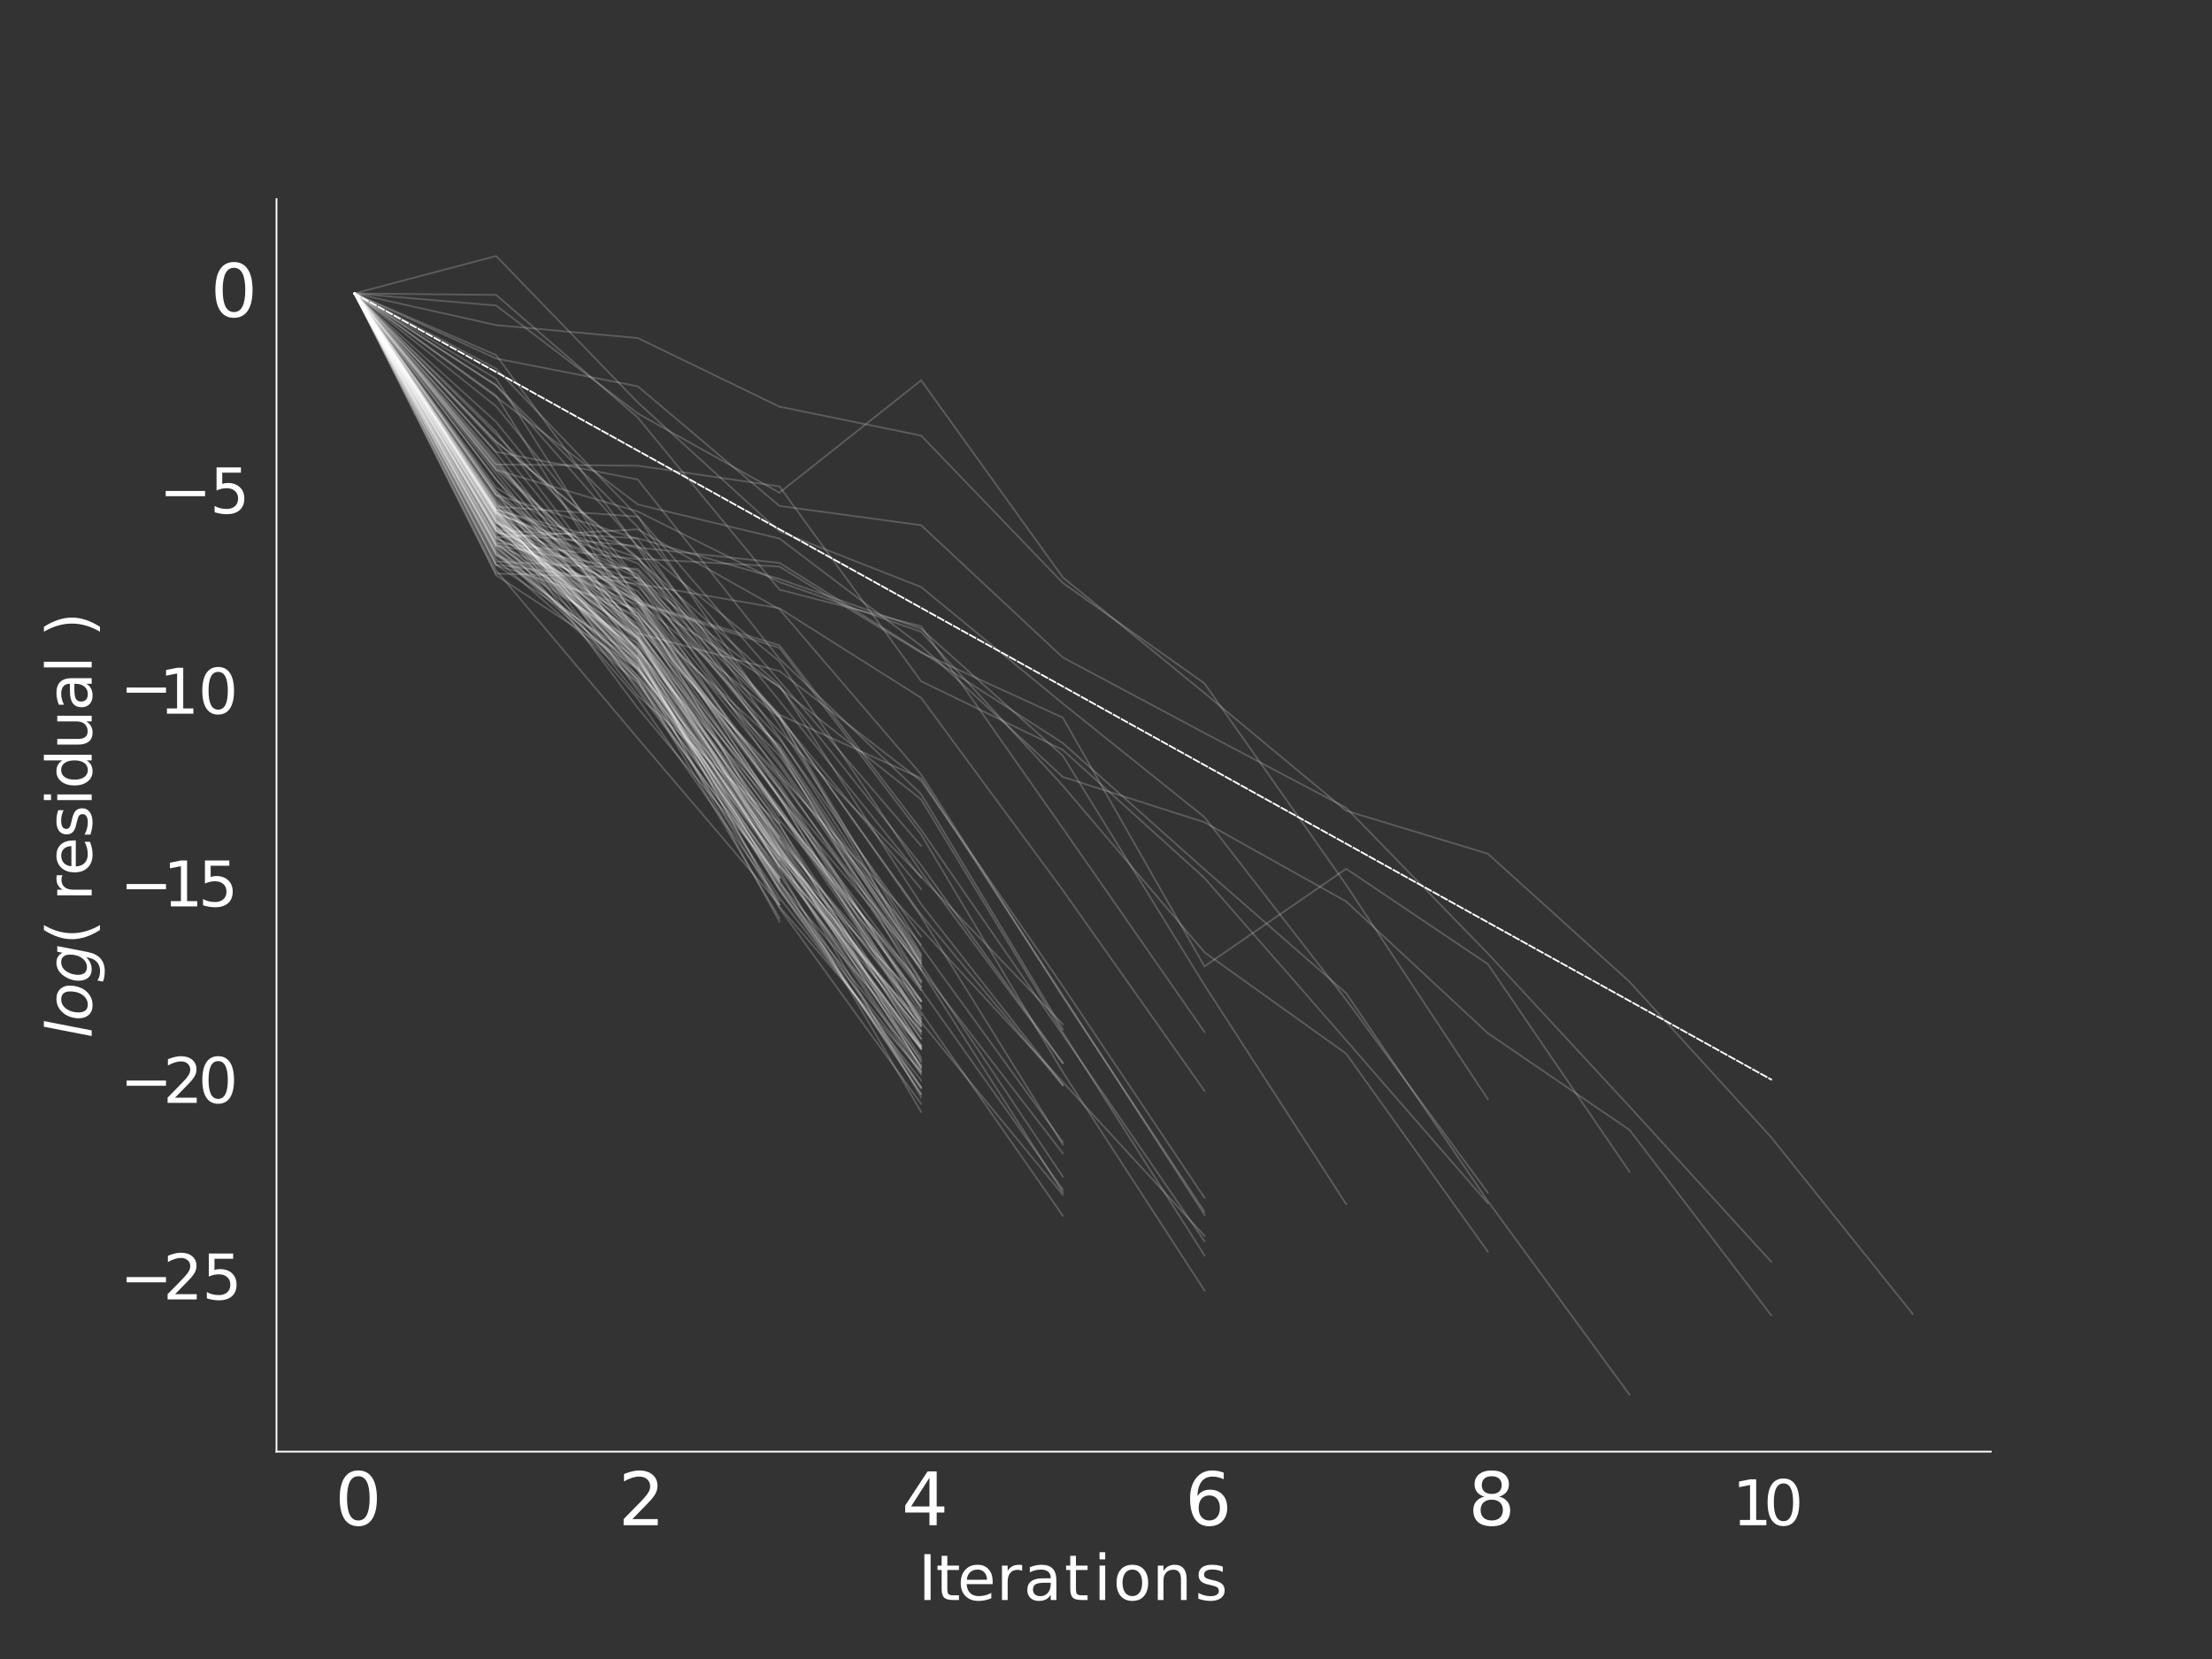 <?xml version="1.0" encoding="UTF-8" standalone="no"?>
<!DOCTYPE svg PUBLIC "-//W3C//DTD SVG 1.1//EN" "http://www.w3.org/Graphics/SVG/1.1/DTD/svg11.dtd">
<svg width="100%" height="100%" viewBox="0 0 576 432" version="1.1" xmlns="http://www.w3.org/2000/svg" xmlns:xlink="http://www.w3.org/1999/xlink" xml:space="preserve" xmlns:serif="http://www.serif.com/" style="fill-rule:evenodd;clip-rule:evenodd;stroke-linecap:square;">
    <rect x="0" y="0" width="576" height="432" fill="#333333" stroke="none"/>
    <g id="figure_1">
        <g id="axes_1">
            <g id="line2d_13">
                <path d="M92.291,76.409L129.183,103.32L166.076,131.36L202.969,140.234L239.861,168.176L276.754,202.31L313.646,214.122L350.539,234.735L387.431,269.041L424.324,294.228L461.217,342.497" style="fill:none;fill-rule:nonzero;stroke:white;stroke-opacity:0.2;stroke-width:0.45px;"/>
            </g>
            <g id="line2d_14">
                <path d="M92.291,76.409L129.183,115.069L166.076,145.482L202.969,147.541L239.861,169.965L276.754,186.872L313.646,251.643L350.539,226.225L387.431,251.047L424.324,305.131" style="fill:none;fill-rule:nonzero;stroke:white;stroke-opacity:0.2;stroke-width:0.45px;"/>
            </g>
            <g id="line2d_15">
                <path d="M92.291,76.409L129.183,120.962L166.076,121.265L202.969,126.663L239.861,177.4L276.754,195.278L313.646,228.64L350.539,270.885L387.431,313.297" style="fill:none;fill-rule:nonzero;stroke:white;stroke-opacity:0.2;stroke-width:0.45px;"/>
            </g>
            <g id="line2d_16">
                <path d="M92.291,76.409L129.183,93.353L166.076,100.599L202.969,131.75L239.861,136.764L276.754,171.199L313.646,190.871L350.539,210.36L387.431,248.274L424.324,288.132L461.217,328.548" style="fill:none;fill-rule:nonzero;stroke:white;stroke-opacity:0.2;stroke-width:0.45px;"/>
            </g>
            <g id="line2d_17">
                <path d="M92.291,76.409L129.183,76.796L166.076,108.737L202.969,153.534L239.861,163.079L276.754,215.683L313.646,268.721" style="fill:none;fill-rule:nonzero;stroke:white;stroke-opacity:0.2;stroke-width:0.45px;"/>
            </g>
            <g id="line2d_18">
                <path d="M92.291,76.409L129.183,79.555L166.076,107.666L202.969,128.299L239.861,99.034L276.754,150.345L313.646,180.471L350.539,211.112L387.431,222.309L424.324,255.643L461.217,296.142L498.109,342.197" style="fill:none;fill-rule:nonzero;stroke:white;stroke-opacity:0.2;stroke-width:0.45px;"/>
            </g>
            <g id="line2d_19">
                <path d="M92.291,76.409L129.183,66.665L166.076,104.787L202.969,138.371L239.861,152.863L276.754,183.195L313.646,212.793L350.539,260.341L387.431,310.593" style="fill:none;fill-rule:nonzero;stroke:white;stroke-opacity:0.2;stroke-width:0.45px;"/>
            </g>
            <g id="line2d_20">
                <path d="M92.291,76.409L129.183,92.471L166.076,142.577L202.969,146.576L239.861,169.729L276.754,193.492L313.646,226.384L350.539,258.639L387.431,312.768L424.324,363.175" style="fill:none;fill-rule:nonzero;stroke:white;stroke-opacity:0.2;stroke-width:0.45px;"/>
            </g>
            <g id="line2d_21">
                <path d="M92.291,76.409L129.183,117.853L166.076,164.68L202.969,219.04L239.861,275.373" style="fill:none;fill-rule:nonzero;stroke:white;stroke-opacity:0.2;stroke-width:0.45px;"/>
            </g>
            <g id="line2d_22">
                <path d="M92.291,76.409L129.183,113.118L166.076,151.011L202.969,198.616L239.861,250.237" style="fill:none;fill-rule:nonzero;stroke:white;stroke-opacity:0.2;stroke-width:0.45px;"/>
            </g>
            <g id="line2d_23">
                <path d="M92.291,76.409L129.183,115.625L166.076,160.847L202.969,211.524L239.861,260.352" style="fill:none;fill-rule:nonzero;stroke:white;stroke-opacity:0.2;stroke-width:0.45px;"/>
            </g>
            <g id="line2d_24">
                <path d="M92.291,76.409L129.183,112.39L166.076,160.915L202.969,205.453L239.861,250.717" style="fill:none;fill-rule:nonzero;stroke:white;stroke-opacity:0.2;stroke-width:0.45px;"/>
            </g>
            <g id="line2d_25">
                <path d="M92.291,76.409L129.183,120.114L166.076,164.277L202.969,211.222L239.861,257.847" style="fill:none;fill-rule:nonzero;stroke:white;stroke-opacity:0.2;stroke-width:0.45px;"/>
            </g>
            <g id="line2d_26">
                <path d="M92.291,76.409L129.183,100.337L166.076,137.264L202.969,182.495L239.861,228.472" style="fill:none;fill-rule:nonzero;stroke:white;stroke-opacity:0.2;stroke-width:0.45px;"/>
            </g>
            <g id="line2d_27">
                <path d="M92.291,76.409L129.183,109.869L166.076,155.306L202.969,200.972L239.861,245.987" style="fill:none;fill-rule:nonzero;stroke:white;stroke-opacity:0.2;stroke-width:0.45px;"/>
            </g>
            <g id="line2d_28">
                <path d="M92.291,76.409L129.183,100.334L166.076,142.201L202.969,186.9L239.861,231.482" style="fill:none;fill-rule:nonzero;stroke:white;stroke-opacity:0.2;stroke-width:0.45px;"/>
            </g>
            <g id="line2d_29">
                <path d="M92.291,76.409L129.183,95.987L166.076,134.481L202.969,177.323L239.861,220.275" style="fill:none;fill-rule:nonzero;stroke:white;stroke-opacity:0.2;stroke-width:0.45px;"/>
            </g>
            <g id="line2d_30">
                <path d="M92.291,76.409L129.183,124.853L166.076,163.356L202.969,201.931L239.861,241.878L276.754,281.748L313.646,321.795" style="fill:none;fill-rule:nonzero;stroke:white;stroke-opacity:0.2;stroke-width:0.45px;"/>
            </g>
            <g id="line2d_31">
                <path d="M92.291,76.409L129.183,84.657L166.076,88.026L202.969,105.903L239.861,113.428L276.754,151.791L313.646,177.958L350.539,230.418L387.431,286.238" style="fill:none;fill-rule:nonzero;stroke:white;stroke-opacity:0.2;stroke-width:0.45px;"/>
            </g>
            <g id="line2d_32">
                <path d="M92.291,76.409L129.183,122.383L166.076,133.194L202.969,151.586L239.861,164.512L276.754,204.602L313.646,247.97L350.539,274.372L387.431,325.924" style="fill:none;fill-rule:nonzero;stroke:white;stroke-opacity:0.2;stroke-width:0.45px;"/>
            </g>
            <g id="line2d_33">
                <path d="M92.291,76.409L129.183,121.973L166.076,155.822L202.969,178.834L239.861,225.287L276.754,276.769" style="fill:none;fill-rule:nonzero;stroke:white;stroke-opacity:0.2;stroke-width:0.45px;"/>
            </g>
            <g id="line2d_34">
                <path d="M92.291,76.409L129.183,132.583L166.076,145.23L202.969,186.116L239.861,202.673L276.754,259.231L313.646,316.321" style="fill:none;fill-rule:nonzero;stroke:white;stroke-opacity:0.2;stroke-width:0.45px;"/>
            </g>
            <g id="line2d_35">
                <path d="M92.291,76.409L129.183,131.269L166.076,157.087L202.969,168.713L239.861,217.322L276.754,279.185L313.646,336.039" style="fill:none;fill-rule:nonzero;stroke:white;stroke-opacity:0.2;stroke-width:0.45px;"/>
            </g>
            <g id="line2d_36">
                <path d="M92.291,76.409L129.183,138.052L166.076,140.165L202.969,150.76L239.861,163.732L276.754,196.787L313.646,256.522L350.539,313.559" style="fill:none;fill-rule:nonzero;stroke:white;stroke-opacity:0.2;stroke-width:0.45px;"/>
            </g>
            <g id="line2d_37">
                <path d="M92.291,76.409L129.183,146.967L166.076,152.042L202.969,158.388L239.861,181.713L276.754,231.806L313.646,284.049" style="fill:none;fill-rule:nonzero;stroke:white;stroke-opacity:0.2;stroke-width:0.45px;"/>
            </g>
            <g id="line2d_38">
                <path d="M92.291,76.409L129.183,129.997L166.076,164.909L202.969,174.749L239.861,203.352L276.754,256.795L313.646,311.886" style="fill:none;fill-rule:nonzero;stroke:white;stroke-opacity:0.2;stroke-width:0.45px;"/>
            </g>
            <g id="line2d_39">
                <path d="M92.291,76.409L129.183,146.232L166.076,148.126L202.969,186.295L239.861,238.673L276.754,298.035" style="fill:none;fill-rule:nonzero;stroke:white;stroke-opacity:0.2;stroke-width:0.45px;"/>
            </g>
            <g id="line2d_40">
                <path d="M92.291,76.409L129.183,128.877L166.076,156.383L202.969,211.451L239.861,266.191L276.754,311.097" style="fill:none;fill-rule:nonzero;stroke:white;stroke-opacity:0.2;stroke-width:0.45px;"/>
            </g>
            <g id="line2d_41">
                <path d="M92.291,76.409L129.183,134.515L166.076,181.118L202.969,214.524L239.861,278.277" style="fill:none;fill-rule:nonzero;stroke:white;stroke-opacity:0.2;stroke-width:0.45px;"/>
            </g>
            <g id="line2d_42">
                <path d="M92.291,76.409L129.183,134.346L166.076,171.386L202.969,224.492L239.861,279.817" style="fill:none;fill-rule:nonzero;stroke:white;stroke-opacity:0.2;stroke-width:0.45px;"/>
            </g>
            <g id="line2d_43">
                <path d="M92.291,76.409L129.183,134.571L166.076,172.284L202.969,227.72L239.861,283.126" style="fill:none;fill-rule:nonzero;stroke:white;stroke-opacity:0.2;stroke-width:0.45px;"/>
            </g>
            <g id="line2d_44">
                <path d="M92.291,76.409L129.183,120.805L166.076,156.655L202.969,186.896L239.861,251.189L276.754,306.406" style="fill:none;fill-rule:nonzero;stroke:white;stroke-opacity:0.2;stroke-width:0.45px;"/>
            </g>
            <g id="line2d_45">
                <path d="M92.291,76.409L129.183,139.929L166.076,137.828L202.969,158.65L239.861,201.662L276.754,259.594L313.646,315.552" style="fill:none;fill-rule:nonzero;stroke:white;stroke-opacity:0.2;stroke-width:0.45px;"/>
            </g>
            <g id="line2d_46">
                <path d="M92.291,76.409L129.183,141.377L166.076,145.621L202.969,178.412L239.861,235.441L276.754,282.493" style="fill:none;fill-rule:nonzero;stroke:white;stroke-opacity:0.2;stroke-width:0.45px;"/>
            </g>
            <g id="line2d_47">
                <path d="M92.291,76.409L129.183,132.096L166.076,156.812L202.969,168.028L239.861,216.082L276.754,269.45L313.646,323.189" style="fill:none;fill-rule:nonzero;stroke:white;stroke-opacity:0.2;stroke-width:0.45px;"/>
            </g>
            <g id="line2d_48">
                <path d="M92.291,76.409L129.183,133.057L166.076,171.844L202.969,229.917L239.861,284.865" style="fill:none;fill-rule:nonzero;stroke:white;stroke-opacity:0.2;stroke-width:0.45px;"/>
            </g>
            <g id="line2d_49">
                <path d="M92.291,76.409L129.183,132.775L166.076,142.765L202.969,195.323L239.861,257.675L276.754,309.764" style="fill:none;fill-rule:nonzero;stroke:white;stroke-opacity:0.2;stroke-width:0.45px;"/>
            </g>
            <g id="line2d_50">
                <path d="M92.291,76.409L129.183,149.37L166.076,150.458L202.969,179.028L239.861,208.16L276.754,268.871L313.646,326.907" style="fill:none;fill-rule:nonzero;stroke:white;stroke-opacity:0.2;stroke-width:0.45px;"/>
            </g>
            <g id="line2d_51">
                <path d="M92.291,76.409L129.183,121.449L166.076,155.736L202.969,211.387L239.861,263.641L276.754,316.562" style="fill:none;fill-rule:nonzero;stroke:white;stroke-opacity:0.2;stroke-width:0.45px;"/>
            </g>
            <g id="line2d_52">
                <path d="M92.291,76.409L129.183,133.848L166.076,165.206L202.969,219.843L239.861,276.486" style="fill:none;fill-rule:nonzero;stroke:white;stroke-opacity:0.2;stroke-width:0.45px;"/>
            </g>
            <g id="line2d_53">
                <path d="M92.291,76.409L129.183,137.604L166.076,163.743L202.969,220.943L239.861,277.786" style="fill:none;fill-rule:nonzero;stroke:white;stroke-opacity:0.2;stroke-width:0.45px;"/>
            </g>
            <g id="line2d_54">
                <path d="M92.291,76.409L129.183,130.882L166.076,165.957L202.969,222.309L239.861,272.633" style="fill:none;fill-rule:nonzero;stroke:white;stroke-opacity:0.2;stroke-width:0.45px;"/>
            </g>
            <g id="line2d_55">
                <path d="M92.291,76.409L129.183,138.858L166.076,142.2L202.969,172.211L239.861,227.079L276.754,276.858" style="fill:none;fill-rule:nonzero;stroke:white;stroke-opacity:0.2;stroke-width:0.45px;"/>
            </g>
            <g id="line2d_56">
                <path d="M92.291,76.409L129.183,141.983L166.076,148.562L202.969,194.951L239.861,252.403L276.754,300.324" style="fill:none;fill-rule:nonzero;stroke:white;stroke-opacity:0.2;stroke-width:0.45px;"/>
            </g>
            <g id="line2d_57">
                <path d="M92.291,76.409L129.183,140.156L166.076,156.541L202.969,220.685L239.861,270.38" style="fill:none;fill-rule:nonzero;stroke:white;stroke-opacity:0.2;stroke-width:0.45px;"/>
            </g>
            <g id="line2d_58">
                <path d="M92.291,76.409L129.183,129.015L166.076,167.736L202.969,217.578L239.861,265.262" style="fill:none;fill-rule:nonzero;stroke:white;stroke-opacity:0.2;stroke-width:0.45px;"/>
            </g>
            <g id="line2d_59">
                <path d="M92.291,76.409L129.183,131.908L166.076,134.52L202.969,188.788L239.861,246.446L276.754,297.411" style="fill:none;fill-rule:nonzero;stroke:white;stroke-opacity:0.2;stroke-width:0.45px;"/>
            </g>
            <g id="line2d_60">
                <path d="M92.291,76.409L129.183,135.722L166.076,159.728L202.969,204.183L239.861,262.401" style="fill:none;fill-rule:nonzero;stroke:white;stroke-opacity:0.2;stroke-width:0.45px;"/>
            </g>
            <g id="line2d_61">
                <path d="M92.291,76.409L129.183,147.09L166.076,171.515L202.969,231.433L239.861,283.119" style="fill:none;fill-rule:nonzero;stroke:white;stroke-opacity:0.2;stroke-width:0.45px;"/>
            </g>
            <g id="line2d_62">
                <path d="M92.291,76.409L129.183,98.614L166.076,156.708L202.969,207.652L239.861,268.388" style="fill:none;fill-rule:nonzero;stroke:white;stroke-opacity:0.2;stroke-width:0.45px;"/>
            </g>
            <g id="line2d_63">
                <path d="M92.291,76.409L129.183,137.056L166.076,159.713L202.969,207.702L239.861,266.663" style="fill:none;fill-rule:nonzero;stroke:white;stroke-opacity:0.2;stroke-width:0.45px;"/>
            </g>
            <g id="line2d_64">
                <path d="M92.291,76.409L129.183,138.239L166.076,153.934L202.969,199.31L239.861,252.625L276.754,310.494" style="fill:none;fill-rule:nonzero;stroke:white;stroke-opacity:0.2;stroke-width:0.45px;"/>
            </g>
            <g id="line2d_65">
                <path d="M92.291,76.409L129.183,134.3L166.076,170.992L202.969,225.418L239.861,276.029" style="fill:none;fill-rule:nonzero;stroke:white;stroke-opacity:0.2;stroke-width:0.45px;"/>
            </g>
            <g id="line2d_66">
                <path d="M92.291,76.409L129.183,140.512L166.076,168.538L202.969,230.922L239.861,277.386" style="fill:none;fill-rule:nonzero;stroke:white;stroke-opacity:0.2;stroke-width:0.45px;"/>
            </g>
            <g id="line2d_67">
                <path d="M92.291,76.409L129.183,126.937L166.076,149.91L202.969,194.829L239.861,250.955" style="fill:none;fill-rule:nonzero;stroke:white;stroke-opacity:0.2;stroke-width:0.45px;"/>
            </g>
            <g id="line2d_68">
                <path d="M92.291,76.409L129.183,140.249L166.076,156.061L202.969,205.371L239.861,266.177" style="fill:none;fill-rule:nonzero;stroke:white;stroke-opacity:0.2;stroke-width:0.45px;"/>
            </g>
            <g id="line2d_69">
                <path d="M92.291,76.409L129.183,128.452L166.076,160.545L202.969,218.694L239.861,261.944" style="fill:none;fill-rule:nonzero;stroke:white;stroke-opacity:0.2;stroke-width:0.45px;"/>
            </g>
            <g id="line2d_70">
                <path d="M92.291,76.409L129.183,130.638L166.076,163.627L202.969,214.936L239.861,270.62" style="fill:none;fill-rule:nonzero;stroke:white;stroke-opacity:0.2;stroke-width:0.45px;"/>
            </g>
            <g id="line2d_71">
                <path d="M92.291,76.409L129.183,137.342L166.076,169.85L202.969,236.102L239.861,279.009" style="fill:none;fill-rule:nonzero;stroke:white;stroke-opacity:0.2;stroke-width:0.45px;"/>
            </g>
            <g id="line2d_72">
                <path d="M92.291,76.409L129.183,141.409L166.076,169.287L202.969,218.922L239.861,269.318" style="fill:none;fill-rule:nonzero;stroke:white;stroke-opacity:0.2;stroke-width:0.45px;"/>
            </g>
            <g id="line2d_73">
                <path d="M92.291,76.409L129.183,135.935L166.076,165.99L202.969,226.073L239.861,272.987" style="fill:none;fill-rule:nonzero;stroke:white;stroke-opacity:0.2;stroke-width:0.45px;"/>
            </g>
            <g id="line2d_74">
                <path d="M92.291,76.409L129.183,135.955L166.076,155.372L202.969,205.007L239.861,262.686" style="fill:none;fill-rule:nonzero;stroke:white;stroke-opacity:0.2;stroke-width:0.45px;"/>
            </g>
            <g id="line2d_75">
                <path d="M92.291,76.409L129.183,143.713L166.076,177.59L202.969,233.728L239.861,281.339" style="fill:none;fill-rule:nonzero;stroke:white;stroke-opacity:0.2;stroke-width:0.45px;"/>
            </g>
            <g id="line2d_76">
                <path d="M92.291,76.409L129.183,135.262L166.076,169.148L202.969,221.481L239.861,273.256" style="fill:none;fill-rule:nonzero;stroke:white;stroke-opacity:0.2;stroke-width:0.45px;"/>
            </g>
            <g id="line2d_77">
                <path d="M92.291,76.409L129.183,133.293L166.076,150.426L202.969,186.699L239.861,248.456" style="fill:none;fill-rule:nonzero;stroke:white;stroke-opacity:0.2;stroke-width:0.45px;"/>
            </g>
            <g id="line2d_78">
                <path d="M92.291,76.409L129.183,144.047L166.076,173.9L202.969,231.657L239.861,279.386" style="fill:none;fill-rule:nonzero;stroke:white;stroke-opacity:0.2;stroke-width:0.45px;"/>
            </g>
            <g id="line2d_79">
                <path d="M92.291,76.409L129.183,132.922L166.076,166.829L202.969,218.187L239.861,264.416" style="fill:none;fill-rule:nonzero;stroke:white;stroke-opacity:0.2;stroke-width:0.45px;"/>
            </g>
            <g id="line2d_80">
                <path d="M92.291,76.409L129.183,136.992L166.076,173.381L202.969,229.355L239.861,284.888" style="fill:none;fill-rule:nonzero;stroke:white;stroke-opacity:0.2;stroke-width:0.45px;"/>
            </g>
            <g id="line2d_81">
                <path d="M92.291,76.409L129.183,147.199L166.076,158.733L202.969,196.8L239.861,249.95" style="fill:none;fill-rule:nonzero;stroke:white;stroke-opacity:0.2;stroke-width:0.45px;"/>
            </g>
            <g id="line2d_82">
                <path d="M92.291,76.409L129.183,138.082L166.076,172.423L202.969,220.974L239.861,268.776" style="fill:none;fill-rule:nonzero;stroke:white;stroke-opacity:0.2;stroke-width:0.45px;"/>
            </g>
            <g id="line2d_83">
                <path d="M92.291,76.409L129.183,103.019L166.076,162.132L202.969,202.719L239.861,252.449" style="fill:none;fill-rule:nonzero;stroke:white;stroke-opacity:0.2;stroke-width:0.45px;"/>
            </g>
            <g id="line2d_84">
                <path d="M92.291,76.409L129.183,144.455L166.076,160.47L202.969,194.09L239.861,249.328" style="fill:none;fill-rule:nonzero;stroke:white;stroke-opacity:0.2;stroke-width:0.45px;"/>
            </g>
            <g id="line2d_85">
                <path d="M92.291,76.409L129.183,135.238L166.076,174.188L202.969,221.829L239.861,267.334" style="fill:none;fill-rule:nonzero;stroke:white;stroke-opacity:0.2;stroke-width:0.45px;"/>
            </g>
            <g id="line2d_86">
                <path d="M92.291,76.409L129.183,133.799L166.076,146.673L202.969,186.517L239.861,238.19L276.754,282.664" style="fill:none;fill-rule:nonzero;stroke:white;stroke-opacity:0.2;stroke-width:0.45px;"/>
            </g>
            <g id="line2d_87">
                <path d="M92.291,76.409L129.183,133.421L166.076,149.476L202.969,201.86L239.861,255.519" style="fill:none;fill-rule:nonzero;stroke:white;stroke-opacity:0.2;stroke-width:0.45px;"/>
            </g>
            <g id="line2d_88">
                <path d="M92.291,76.409L129.183,119.331L166.076,166.446L202.969,222.558L239.861,260.738" style="fill:none;fill-rule:nonzero;stroke:white;stroke-opacity:0.2;stroke-width:0.45px;"/>
            </g>
            <g id="line2d_89">
                <path d="M92.291,76.409L129.183,133.352L166.076,163.647L202.969,216.696L239.861,272.168" style="fill:none;fill-rule:nonzero;stroke:white;stroke-opacity:0.2;stroke-width:0.45px;"/>
            </g>
            <g id="line2d_90">
                <path d="M92.291,76.409L129.183,123.422L166.076,169.946L202.969,222.618L239.861,273.187" style="fill:none;fill-rule:nonzero;stroke:white;stroke-opacity:0.2;stroke-width:0.45px;"/>
            </g>
            <g id="line2d_91">
                <path d="M92.291,76.409L129.183,132.612L166.076,159.387L202.969,207.049L239.861,260.73" style="fill:none;fill-rule:nonzero;stroke:white;stroke-opacity:0.2;stroke-width:0.45px;"/>
            </g>
            <g id="line2d_92">
                <path d="M92.291,76.409L129.183,140.992L166.076,174.613L202.969,236.432L239.861,287.447" style="fill:none;fill-rule:nonzero;stroke:white;stroke-opacity:0.2;stroke-width:0.45px;"/>
            </g>
            <g id="line2d_93">
                <path d="M92.291,76.409L129.183,138.302L166.076,152.623L202.969,192.376L239.861,243.903" style="fill:none;fill-rule:nonzero;stroke:white;stroke-opacity:0.2;stroke-width:0.45px;"/>
            </g>
            <g id="line2d_94">
                <path d="M92.291,76.409L129.183,138.117L166.076,165.627L202.969,221.906L239.861,266.946" style="fill:none;fill-rule:nonzero;stroke:white;stroke-opacity:0.2;stroke-width:0.45px;"/>
            </g>
            <g id="line2d_95">
                <path d="M92.291,76.409L129.183,136.202L166.076,151.725L202.969,207.963L239.861,256.936" style="fill:none;fill-rule:nonzero;stroke:white;stroke-opacity:0.2;stroke-width:0.45px;"/>
            </g>
            <g id="line2d_96">
                <path d="M92.291,76.409L129.183,132.406L166.076,169.354L202.969,225.6L239.861,265.905" style="fill:none;fill-rule:nonzero;stroke:white;stroke-opacity:0.2;stroke-width:0.45px;"/>
            </g>
            <g id="line2d_97">
                <path d="M92.291,76.409L129.183,124.808L166.076,169.453L202.969,211.461L239.861,257.125" style="fill:none;fill-rule:nonzero;stroke:white;stroke-opacity:0.2;stroke-width:0.45px;"/>
            </g>
            <g id="line2d_98">
                <path d="M92.291,76.409L129.183,136.155L166.076,166.558L202.969,223.247L239.861,267.227" style="fill:none;fill-rule:nonzero;stroke:white;stroke-opacity:0.2;stroke-width:0.45px;"/>
            </g>
            <g id="line2d_99">
                <path d="M92.291,76.409L129.183,141.957L166.076,157.452L202.969,207.706L239.861,251.721" style="fill:none;fill-rule:nonzero;stroke:white;stroke-opacity:0.2;stroke-width:0.45px;"/>
            </g>
            <g id="line2d_100">
                <path d="M92.291,76.409L129.183,144.416L166.076,167.612L202.969,216.075L239.861,272.439" style="fill:none;fill-rule:nonzero;stroke:white;stroke-opacity:0.2;stroke-width:0.45px;"/>
            </g>
            <g id="line2d_101">
                <path d="M92.291,76.409L129.183,139.664L166.076,171.018L202.969,231.831L239.861,283.45" style="fill:none;fill-rule:nonzero;stroke:white;stroke-opacity:0.2;stroke-width:0.45px;"/>
            </g>
            <g id="line2d_102">
                <path d="M92.291,76.409L129.183,141.96L166.076,165.975L202.969,210.559L239.861,260.752" style="fill:none;fill-rule:nonzero;stroke:white;stroke-opacity:0.2;stroke-width:0.45px;"/>
            </g>
            <g id="line2d_103">
                <path d="M92.291,76.409L129.183,144.663L166.076,173.198L202.969,239.981" style="fill:none;fill-rule:nonzero;stroke:white;stroke-opacity:0.2;stroke-width:0.45px;"/>
            </g>
            <g id="line2d_104">
                <path d="M92.291,76.409L129.183,105.797L166.076,150.938L202.969,190.43L239.861,228.328L276.754,266.713" style="fill:none;fill-rule:nonzero;stroke:white;stroke-opacity:0.2;stroke-width:0.45px;"/>
            </g>
            <g id="line2d_105">
                <path d="M92.291,76.409L129.183,114.953L166.076,145.148L202.969,195.925L239.861,255.43" style="fill:none;fill-rule:nonzero;stroke:white;stroke-opacity:0.2;stroke-width:0.45px;"/>
            </g>
            <g id="line2d_106">
                <path d="M92.291,76.409L129.183,133.812L166.076,173.861L202.969,225.653" style="fill:none;fill-rule:nonzero;stroke:white;stroke-opacity:0.2;stroke-width:0.45px;"/>
            </g>
            <g id="line2d_107">
                <path d="M92.291,76.409L129.183,133.86L166.076,179.077L202.969,230.042L239.861,272.973" style="fill:none;fill-rule:nonzero;stroke:white;stroke-opacity:0.2;stroke-width:0.45px;"/>
            </g>
            <g id="line2d_108">
                <path d="M92.291,76.409L129.183,122.45L166.076,165.211L202.969,223.804" style="fill:none;fill-rule:nonzero;stroke:white;stroke-opacity:0.2;stroke-width:0.45px;"/>
            </g>
            <g id="line2d_109">
                <path d="M92.291,76.409L129.183,135.853L166.076,170.192L202.969,225.225L239.861,268.542" style="fill:none;fill-rule:nonzero;stroke:white;stroke-opacity:0.2;stroke-width:0.45px;"/>
            </g>
            <g id="line2d_110">
                <path d="M92.291,76.409L129.183,138.091L166.076,162.512L202.969,210.301L239.861,265.303" style="fill:none;fill-rule:nonzero;stroke:white;stroke-opacity:0.2;stroke-width:0.45px;"/>
            </g>
            <g id="line2d_111">
                <path d="M92.291,76.409L129.183,145.526L166.076,177.953L202.969,226.632L239.861,289.54" style="fill:none;fill-rule:nonzero;stroke:white;stroke-opacity:0.2;stroke-width:0.45px;"/>
            </g>
            <g id="line2d_112">
                <path d="M92.291,76.409L129.183,141.981L166.076,176.915L202.969,239.061" style="fill:none;fill-rule:nonzero;stroke:white;stroke-opacity:0.2;stroke-width:0.45px;"/>
            </g>
            <g id="line2d_113">
                <path d="M92.291,76.409L129.183,133.342L166.076,170.769L202.969,235.533" style="fill:none;fill-rule:nonzero;stroke:white;stroke-opacity:0.2;stroke-width:0.45px;"/>
            </g>
            <g id="line2d_114">
                <path d="M92.291,76.409L129.183,127.873L166.076,179.865L202.969,229.281" style="fill:none;fill-rule:nonzero;stroke:white;stroke-opacity:0.2;stroke-width:0.45px;"/>
            </g>
            <g id="line2d_115">
                <path d="M92.291,76.409L129.183,135.118L166.076,184.369L202.969,228.435" style="fill:none;fill-rule:nonzero;stroke:white;stroke-opacity:0.2;stroke-width:0.45px;"/>
            </g>
            <g id="line2d_116">
                <path d="M92.291,76.409L129.183,142.499L166.076,176.793L202.969,224.071L239.861,272.461" style="fill:none;fill-rule:nonzero;stroke:white;stroke-opacity:0.2;stroke-width:0.45px;"/>
            </g>
            <g id="line2d_117">
                <path d="M92.291,76.409L129.183,135.308L166.076,161.46L202.969,213.545L239.861,256.008" style="fill:none;fill-rule:nonzero;stroke:white;stroke-opacity:0.2;stroke-width:0.45px;"/>
            </g>
            <g id="line2d_118">
                <path d="M92.291,76.409L129.183,143.349L166.076,175.975L202.969,223.732L239.861,278.956" style="fill:none;fill-rule:nonzero;stroke:white;stroke-opacity:0.2;stroke-width:0.45px;"/>
            </g>
            <g id="line2d_119">
                <path d="M92.291,76.409L129.183,142.745L166.076,168.802L202.969,220.508L239.861,278.059" style="fill:none;fill-rule:nonzero;stroke:white;stroke-opacity:0.2;stroke-width:0.45px;"/>
            </g>
            <g id="line2d_120">
                <path d="M92.291,76.409L129.183,133.289L166.076,176.183L202.969,222.535" style="fill:none;fill-rule:nonzero;stroke:white;stroke-opacity:0.2;stroke-width:0.45px;"/>
            </g>
            <g id="line2d_121">
                <path d="M92.291,76.409L129.183,131.565L166.076,171.52L202.969,228.56" style="fill:none;fill-rule:nonzero;stroke:white;stroke-opacity:0.2;stroke-width:0.45px;"/>
            </g>
            <g id="line2d_122">
                <path d="M92.291,76.409L129.183,139.064L166.076,181.894L202.969,234.658" style="fill:none;fill-rule:nonzero;stroke:white;stroke-opacity:0.2;stroke-width:0.45px;"/>
            </g>
            <g id="line2d_123">
                <path d="M92.291,76.409L129.183,137.321L166.076,166.183L202.969,214.266" style="fill:none;fill-rule:nonzero;stroke:white;stroke-opacity:0.2;stroke-width:0.45px;"/>
            </g>
            <g id="line2d_124">
                <path d="M92.291,76.409L129.183,149.795L166.076,174.023L202.969,222.858L239.861,285.723" style="fill:none;fill-rule:nonzero;stroke:white;stroke-opacity:0.2;stroke-width:0.45px;"/>
            </g>
            <g id="line2d_125">
                <path d="M92.291,76.409L129.183,132.748L166.076,177.259L202.969,228.718" style="fill:none;fill-rule:nonzero;stroke:white;stroke-opacity:0.2;stroke-width:0.45px;"/>
            </g>
            <g id="line2d_126">
                <path d="M92.291,76.409L129.183,148.491L166.076,192.252L202.969,235.574" style="fill:none;fill-rule:nonzero;stroke:white;stroke-opacity:0.2;stroke-width:0.45px;"/>
            </g>
            <g id="line2d_127">
                <path d="M92.291,76.409L129.183,127.879L166.076,158.426L202.969,212.384" style="fill:none;fill-rule:nonzero;stroke:white;stroke-opacity:0.2;stroke-width:0.45px;"/>
            </g>
            <g id="line2d_128">
                <path d="M92.291,76.409L129.183,128.887L166.076,140.314L202.969,191.967L239.861,248.933" style="fill:none;fill-rule:nonzero;stroke:white;stroke-opacity:0.2;stroke-width:0.45px;"/>
            </g>
            <g id="line2d_129">
                <path d="M92.291,76.409L129.183,133.507L166.076,174.448L202.969,217.969" style="fill:none;fill-rule:nonzero;stroke:white;stroke-opacity:0.2;stroke-width:0.45px;"/>
            </g>
            <g id="line2d_130">
                <path d="M92.291,76.409L129.183,131.489L166.076,172.958L202.969,229.427" style="fill:none;fill-rule:nonzero;stroke:white;stroke-opacity:0.2;stroke-width:0.45px;"/>
            </g>
            <g id="line2d_131">
                <path d="M92.291,76.409L129.183,117.638L166.076,124.856L202.969,171.531L239.861,206.795L276.754,268.06" style="fill:none;fill-rule:nonzero;stroke:white;stroke-opacity:0.2;stroke-width:0.45px;"/>
            </g>
            <g id="line2d_1013">
                <path d="M92.291,76.409L461.217,281.111" style="fill:none;fill-rule:nonzero;stroke:white;stroke-width:0.45px;stroke-linecap:butt;stroke-dasharray:1.66,0.72;"/>
            </g>
            <g id="patch_3">
                <path d="M72,378L72,51.84" style="fill:none;fill-rule:nonzero;stroke:white;stroke-width:0.45px;"/>
            </g>
            <g id="patch_4">
                <path d="M72,378L518.4,378" style="fill:none;fill-rule:nonzero;stroke:white;stroke-width:0.45px;"/>
            </g>
            <g id="matplotlib.axis_1">
                <g id="xtick_1">
                    <g transform="matrix(1,0,0,1,92.291,378)">
                        <g id="line2d_1">
                            <g>
                                <path id="mc4ca7fbf1d" d="M0,0L0,3.5" style="fill:none;fill-rule:nonzero;"/>
                            </g>
                        </g>
                    </g>
                    <g transform="matrix(0.003,0,0,-0.003,87.201,397.158)">
                        <g id="text_1">
                            <g>
                                <path id="DejaVuSans-30" d="M2034,4250C1709.33,4250 1465,4090 1301,3770C1137.67,3450.67 1056,2970 1056,2328C1056,1688.67 1137.67,1209 1301,889C1465,569 1709.33,409 2034,409C2361.33,409 2606.67,569 2770,889C2934,1209 3016,1688.67 3016,2328C3016,2970 2934,3450.67 2770,3770C2606.67,4090 2361.33,4250 2034,4250ZM2034,4750C2557.33,4750 2957,4543 3233,4129C3509,3715.67 3647,3115.33 3647,2328C3647,1542.67 3509,943 3233,529C2957,115.667 2557.33,-91 2034,-91C1511.33,-91 1112,115.667 836,529C560,943 422,1542.67 422,2328C422,3115.33 560,3715.67 836,4129C1112,4543 1511.33,4750 2034,4750Z" style="fill:white;fill-rule:nonzero;"/>
                            </g>
                        </g>
                    </g>
                </g>
                <g id="xtick_2">
                    <g transform="matrix(1,0,0,1,166.076,378)">
                        <g id="line2d_2">
                            <g>
                                <path id="mc4ca7fbf1d1" serif:id="mc4ca7fbf1d" d="M0,0L0,3.5" style="fill:none;fill-rule:nonzero;"/>
                            </g>
                        </g>
                    </g>
                    <g transform="matrix(0.003,0,0,-0.003,160.986,397.158)">
                        <g id="text_2">
                            <g>
                                <path id="DejaVuSans-32" d="M1228,531L3431,531L3431,0L469,0L469,531C708.333,779 1034.67,1111.67 1448,1529C1862,1947 2122,2216.67 2228,2338C2430,2564.67 2571,2756.67 2651,2914C2731.67,3071.33 2772,3226 2772,3378C2772,3626 2685,3828 2511,3984C2337,4140.67 2110.33,4219 1831,4219C1633,4219 1424,4184.67 1204,4116C984.667,4047.33 750,3943 500,3803L500,4441C754,4543 991.333,4620 1212,4672C1433.33,4724 1635.67,4750 1819,4750C2302.33,4750 2687.67,4629 2975,4387C3262.33,4145.67 3406,3823 3406,3419C3406,3227 3370,3045 3298,2873C3226.67,2701.67 3096,2499.33 2906,2266C2854,2205.33 2688.33,2030.67 2409,1742C2130.33,1453.33 1736.67,1049.67 1228,531Z" style="fill:white;fill-rule:nonzero;"/>
                            </g>
                        </g>
                    </g>
                </g>
                <g id="xtick_3">
                    <g transform="matrix(1,0,0,1,239.861,378)">
                        <g id="line2d_3">
                            <g>
                                <path id="mc4ca7fbf1d2" serif:id="mc4ca7fbf1d" d="M0,0L0,3.5" style="fill:none;fill-rule:nonzero;"/>
                            </g>
                        </g>
                    </g>
                    <g transform="matrix(0.003,0,0,-0.003,234.771,397.158)">
                        <g id="text_3">
                            <g>
                                <path id="DejaVuSans-34" d="M2419,4116L825,1625L2419,1625L2419,4116ZM2253,4666L3047,4666L3047,1625L3713,1625L3713,1100L3047,1100L3047,0L2419,0L2419,1100L313,1100L313,1709L2253,4666Z" style="fill:white;fill-rule:nonzero;"/>
                            </g>
                        </g>
                    </g>
                </g>
                <g id="xtick_4">
                    <g transform="matrix(1,0,0,1,313.646,378)">
                        <g id="line2d_4">
                            <g>
                                <path id="mc4ca7fbf1d3" serif:id="mc4ca7fbf1d" d="M0,0L0,3.5" style="fill:none;fill-rule:nonzero;"/>
                            </g>
                        </g>
                    </g>
                    <g transform="matrix(0.003,0,0,-0.003,308.556,397.158)">
                        <g id="text_4">
                            <g>
                                <path id="DejaVuSans-36" d="M2113,2584C1829.67,2584 1605,2487 1439,2293C1273.67,2099.67 1191,1834.33 1191,1497C1191,1161.67 1273.67,896.333 1439,701C1605,506.333 1829.67,409 2113,409C2396.33,409 2620.67,506.333 2786,701C2951.33,896.333 3034,1161.67 3034,1497C3034,1834.33 2951.33,2099.67 2786,2293C2620.67,2487 2396.33,2584 2113,2584ZM3366,4563L3366,3988C3207.33,4062.67 3047.33,4119.67 2886,4159C2724.67,4199 2564.67,4219 2406,4219C1989.33,4219 1671,4078.33 1451,3797C1231.67,3515.67 1106.33,3090.67 1075,2522C1197.67,2703.33 1351.67,2842.33 1537,2939C1723,3035.67 1927.33,3084 2150,3084C2618.67,3084 2989,2941.67 3261,2657C3533,2373 3669,1986.33 3669,1497C3669,1017.67 3527.33,633 3244,343C2960.67,53.667 2583.67,-91 2113,-91C1573,-91 1160.33,115.667 875,529C589.667,943 447,1542.67 447,2328C447,3065.33 622,3653.33 972,4092C1322,4530.67 1791.67,4750 2381,4750C2539.67,4750 2699.67,4734.33 2861,4703C3022.33,4671.67 3190.67,4625 3366,4563Z" style="fill:white;fill-rule:nonzero;"/>
                            </g>
                        </g>
                    </g>
                </g>
                <g id="xtick_5">
                    <g transform="matrix(1,0,0,1,387.431,378)">
                        <g id="line2d_5">
                            <g>
                                <path id="mc4ca7fbf1d4" serif:id="mc4ca7fbf1d" d="M0,0L0,3.5" style="fill:none;fill-rule:nonzero;"/>
                            </g>
                        </g>
                    </g>
                    <g transform="matrix(0.003,0,0,-0.003,382.341,397.158)">
                        <g id="text_5">
                            <g>
                                <path id="DejaVuSans-38" d="M2034,2216C1734,2216 1498,2135.67 1326,1975C1154.67,1814.33 1069,1593.67 1069,1313C1069,1031.67 1154.67,810.667 1326,650C1498,489.333 1734,409 2034,409C2334,409 2570.33,489.667 2743,651C2916.33,813 3003,1033.67 3003,1313C3003,1593.67 2917,1814.33 2745,1975C2573.67,2135.67 2336.67,2216 2034,2216ZM1403,2484C1132.33,2550.67 921.333,2676.67 770,2862C619.333,3048 544,3274.33 544,3541C544,3913.67 676.667,4208.33 942,4425C1208,4641.67 1572,4750 2034,4750C2498.67,4750 2863.33,4641.67 3128,4425C3392.67,4208.33 3525,3913.67 3525,3541C3525,3274.33 3449.33,3048 3298,2862C3147.33,2676.67 2937.67,2550.67 2669,2484C2973,2413.33 3209.67,2274.67 3379,2068C3549,1862 3634,1610.33 3634,1313C3634,860.333 3496,513 3220,271C2944,29.667 2548.67,-91 2034,-91C1520,-91 1124.67,29.667 848,271C572,513 434,860.333 434,1313C434,1610.33 519.333,1862 690,2068C861.333,2274.67 1099,2413.33 1403,2484ZM1172,3481C1172,3239.67 1247.33,3051.33 1398,2916C1549.33,2780.67 1761.33,2713 2034,2713C2305.33,2713 2517.33,2780.67 2670,2916C2823.33,3051.33 2900,3239.67 2900,3481C2900,3723 2823.33,3911.67 2670,4047C2517.33,4182.33 2305.33,4250 2034,4250C1761.33,4250 1549.33,4182.33 1398,4047C1247.33,3911.67 1172,3723 1172,3481Z" style="fill:white;fill-rule:nonzero;"/>
                            </g>
                        </g>
                    </g>
                </g>
                <g id="xtick_6">
                    <g transform="matrix(1,0,0,1,461.217,378)">
                        <g id="line2d_6">
                            <g>
                                <path id="mc4ca7fbf1d5" serif:id="mc4ca7fbf1d" d="M0,0L0,3.5" style="fill:none;fill-rule:nonzero;"/>
                            </g>
                        </g>
                    </g>
                    <g transform="matrix(0.16,0,0,-0.16,451.037,397.158)">
                        <g id="text_6">
                            <g>
                                <g id="DejaVuSans-31" transform="matrix(0.016,0,0,0.016,0,0)">
                                    <path d="M794,531L1825,531L1825,4091L703,3866L703,4441L1819,4666L2450,4666L2450,531L3481,531L3481,0L794,0L794,531Z" style="fill:white;fill-rule:nonzero;"/>
                                </g>
                                <g id="DejaVuSans-301" serif:id="DejaVuSans-30" transform="matrix(0.016,0,0,0.016,50.994,0)">
                                    <path d="M2034,4250C1709.33,4250 1465,4090 1301,3770C1137.67,3450.67 1056,2970 1056,2328C1056,1688.67 1137.67,1209 1301,889C1465,569 1709.33,409 2034,409C2361.33,409 2606.67,569 2770,889C2934,1209 3016,1688.67 3016,2328C3016,2970 2934,3450.67 2770,3770C2606.67,4090 2361.33,4250 2034,4250ZM2034,4750C2557.33,4750 2957,4543 3233,4129C3509,3715.67 3647,3115.33 3647,2328C3647,1542.67 3509,943 3233,529C2957,115.667 2557.33,-91 2034,-91C1511.33,-91 1112,115.667 836,529C560,943 422,1542.67 422,2328C422,3115.33 560,3715.67 836,4129C1112,4543 1511.33,4750 2034,4750Z" style="fill:white;fill-rule:nonzero;"/>
                                </g>
                            </g>
                        </g>
                    </g>
                </g>
                <g transform="matrix(0.16,0,0,-0.16,257.099,416.642)">
                    <g id="text_7">
                        <g>
                            <g id="DejaVuSans-49" transform="matrix(0.016,0,0,0.016,-112.5,0)">
                                <rect x="628" y="0" width="631" height="4666" style="fill:white;fill-rule:nonzero;"/>
                            </g>
                            <g id="DejaVuSans-74" transform="matrix(0.016,0,0,0.016,125.461,0)">
                                <path d="M1172,4494L1172,3500L2356,3500L2356,3053L1172,3053L1172,1153C1172,867.667 1211,684.333 1289,603C1367,521.667 1526,481 1766,481L2356,481L2356,0L1766,0C1322,0 1015.67,82.667 847,248C678.333,414 594,715.667 594,1153L594,3053L172,3053L172,3500L594,3500L594,4494L1172,4494Z" style="fill:white;fill-rule:nonzero;"/>
                            </g>
                            <g id="DejaVuSans-65" transform="matrix(0.016,0,0,0.016,-48.926,0)">
                                <path d="M3597,1894L3597,1613L953,1613C978.333,1217 1097.67,915.333 1311,708C1524.33,500.667 1821.67,397 2203,397C2423.67,397 2637.67,424 2845,478C3052.33,532 3258.33,613.333 3463,722L3463,178C3256.33,90.667 3044.67,24 2828,-22C2611.33,-68 2391.67,-91 2169,-91C1610.33,-91 1168,71.333 842,396C516,721.333 353,1161.33 353,1716C353,2288.67 507.667,2743 817,3079C1126.33,3415.67 1543.67,3584 2069,3584C2539.67,3584 2912,3432.33 3186,3129C3460,2826.33 3597,2414.67 3597,1894ZM3022,2063C3018,2377 2930,2627.67 2758,2815C2586,3003 2358.33,3097 2075,3097C1754.33,3097 1497.67,3006.33 1305,2825C1112.33,2643.67 1001.33,2388.33 972,2059L3022,2063Z" style="fill:white;fill-rule:nonzero;"/>
                            </g>
                            <g id="DejaVuSans-72" transform="matrix(0.016,0,0,0.016,14.535,0)">
                                <path d="M2631,2963C2566.33,3000.33 2496,3027.67 2420,3045C2344,3063 2260.33,3072 2169,3072C1843.67,3072 1594,2966.33 1420,2755C1246,2543.67 1159,2240 1159,1844L1159,0L581,0L581,3500L1159,3500L1159,2956C1280.33,3168.67 1437.67,3326.33 1631,3429C1825,3532.33 2060.67,3584 2338,3584C2377.33,3584 2421,3581.33 2469,3576C2517,3571.33 2570,3563.67 2628,3553L2631,2963Z" style="fill:white;fill-rule:nonzero;"/>
                            </g>
                            <g id="DejaVuSans-61" transform="matrix(0.016,0,0,0.016,58.927,0)">
                                <path d="M2194,1759C1729.33,1759 1407.33,1706 1228,1600C1048.67,1494 959,1312.67 959,1056C959,852 1026.33,690 1161,570C1295.67,450.667 1478.33,391 1709,391C2028.33,391 2284.33,504 2477,730C2669.67,956 2766,1256.33 2766,1631L2766,1759L2194,1759ZM3341,1997L3341,0L2766,0L2766,531C2634.67,319 2471,162.333 2275,61C2079,-40.333 1839.33,-91 1556,-91C1198,-91 913,9.667 701,211C489.667,412.333 384,681.667 384,1019C384,1412.33 515.667,1709 779,1909C1043,2109 1436.33,2209 1959,2209L2766,2209L2766,2266C2766,2530.67 2679,2735.33 2505,2880C2331,3024.67 2086.67,3097 1772,3097C1572,3097 1377,3073 1187,3025C997.667,2977 815.667,2905 641,2809L641,3341C851,3422.33 1055,3483 1253,3523C1451,3563.67 1643.67,3584 1831,3584C2337.67,3584 2716,3452.67 2966,3190C3216,2928 3341,2530.33 3341,1997Z" style="fill:white;fill-rule:nonzero;"/>
                            </g>
                            <g id="DejaVuSans-741" serif:id="DejaVuSans-74" transform="matrix(0.016,0,0,0.016,-83.865,0)">
                                <path d="M1172,4494L1172,3500L2356,3500L2356,3053L1172,3053L1172,1153C1172,867.667 1211,684.333 1289,603C1367,521.667 1526,481 1766,481L2356,481L2356,0L1766,0C1322,0 1015.67,82.667 847,248C678.333,414 594,715.667 594,1153L594,3053L172,3053L172,3500L594,3500L594,4494L1172,4494Z" style="fill:white;fill-rule:nonzero;"/>
                            </g>
                            <g id="DejaVuSans-69" transform="matrix(0.016,0,0,0.016,172.997,0)">
                                <path d="M603,3500L1178,3500L1178,0L603,0L603,3500ZM603,4863L1178,4863L1178,4134L603,4134L603,4863Z" style="fill:white;fill-rule:nonzero;"/>
                            </g>
                            <g id="DejaVuSans-6f" transform="matrix(0.016,0,0,0.016,204.681,0)">
                                <path d="M1959,3097C1651,3097 1407.33,2976.67 1228,2736C1048.67,2495.33 959,2165.67 959,1747C959,1328.33 1048,998.667 1226,758C1404.67,517.333 1649,397 1959,397C2265.67,397 2508.33,517.667 2687,759C2866.33,1001 2956,1330.33 2956,1747C2956,2161.67 2866.33,2490.33 2687,2733C2508.33,2975.67 2265.67,3097 1959,3097ZM1959,3584C2459,3584 2851.67,3421.33 3137,3096C3423,2771.33 3566,2321.67 3566,1747C3566,1174.33 3423,724.667 3137,398C2851.67,72 2459,-91 1959,-91C1457,-91 1063.67,72 779,398C495,724.667 353,1174.33 353,1747C353,2321.67 495,2771.33 779,3096C1063.67,3421.33 1457,3584 1959,3584Z" style="fill:white;fill-rule:nonzero;"/>
                            </g>
                            <g id="DejaVuSans-6e" transform="matrix(0.016,0,0,0.016,268.137,0)">
                                <path d="M3513,2113L3513,0L2938,0L2938,2094C2938,2425.33 2873.33,2673 2744,2837C2614.67,3001.67 2421,3084 2163,3084C1852.33,3084 1607.33,2985 1428,2787C1248.67,2589.67 1159,2320 1159,1978L1159,0L581,0L581,3500L1159,3500L1159,2956C1297,3166.67 1459,3324 1645,3428C1831.67,3532 2047,3584 2291,3584C2693,3584 2997,3459.67 3203,3211C3409.67,2962.33 3513,2596.33 3513,2113Z" style="fill:white;fill-rule:nonzero;"/>
                            </g>
                            <g id="DejaVuSans-73" transform="matrix(0.016,0,0,0.016,337.878,0)">
                                <path d="M2834,3397L2834,2853C2672,2936.33 2503.33,2998.67 2328,3040C2153.33,3082 1972,3103 1784,3103C1498.67,3103 1284.67,3059.33 1142,2972C999.333,2884.67 928,2753.33 928,2578C928,2444.67 979,2340 1081,2264C1183,2188 1388.33,2115.67 1697,2047L1894,2003C2302,1915.67 2592,1792.33 2764,1633C2936,1473.67 3022,1251.33 3022,966C3022,640.667 2893.33,383 2636,193C2378.67,3.667 2025,-91 1575,-91C1387.67,-91 1192.33,-72.667 989,-36C785.667,0.667 571.667,55.333 347,128L347,722C559.667,611.333 769,528.333 975,473C1181,418.333 1385.33,391 1588,391C1858.67,391 2066.67,437.333 2212,530C2358,622.667 2431,753.333 2431,922C2431,1078 2378.33,1197.67 2273,1281C2168.33,1364.33 1937.67,1444.67 1581,1522L1381,1569C1025,1643.67 767.667,1758.67 609,1914C451,2069.33 372,2282.33 372,2553C372,2882.33 488.667,3136.33 722,3315C955.333,3494.33 1286.67,3584 1716,3584C1928,3584 2127.67,3568.33 2315,3537C2503,3506.33 2676,3459.67 2834,3397Z" style="fill:white;fill-rule:nonzero;"/>
                            </g>
                        </g>
                    </g>
                </g>
            </g>
            <g id="matplotlib.axis_2">
                <g id="ytick_1">
                    <g transform="matrix(1,0,0,1,72,332.286)">
                        <g id="line2d_7">
                            <g>
                                <path id="m1cd15a9fc0" d="M0,0L-3.5,0" style="fill:none;fill-rule:nonzero;"/>
                            </g>
                        </g>
                    </g>
                    <g transform="matrix(0.16,0,0,-0.16,31.233,338.365)">
                        <g id="text_8">
                            <g>
                                <g id="DejaVuSans-2212" transform="matrix(0.016,0,0,0.016,0,0)">
                                    <rect x="678" y="1741" width="4006" height="531" style="fill:white;fill-rule:nonzero;"/>
                                </g>
                                <g id="DejaVuSans-321" serif:id="DejaVuSans-32" transform="matrix(0.016,0,0,0.016,70.059,0)">
                                    <path d="M1228,531L3431,531L3431,0L469,0L469,531C708.333,779 1034.67,1111.67 1448,1529C1862,1947 2122,2216.67 2228,2338C2430,2564.67 2571,2756.67 2651,2914C2731.67,3071.33 2772,3226 2772,3378C2772,3626 2685,3828 2511,3984C2337,4140.67 2110.33,4219 1831,4219C1633,4219 1424,4184.67 1204,4116C984.667,4047.33 750,3943 500,3803L500,4441C754,4543 991.333,4620 1212,4672C1433.33,4724 1635.67,4750 1819,4750C2302.33,4750 2687.67,4629 2975,4387C3262.33,4145.67 3406,3823 3406,3419C3406,3227 3370,3045 3298,2873C3226.67,2701.67 3096,2499.33 2906,2266C2854,2205.33 2688.33,2030.67 2409,1742C2130.33,1453.33 1736.67,1049.67 1228,531Z" style="fill:white;fill-rule:nonzero;"/>
                                </g>
                                <g id="DejaVuSans-35" transform="matrix(0.016,0,0,0.016,133.553,0)">
                                    <path d="M691,4666L3169,4666L3169,4134L1269,4134L1269,2991C1360.33,3022.33 1451.67,3045.67 1543,3061C1635,3076.33 1727,3084 1819,3084C2339.67,3084 2752,2941.33 3056,2656C3360.67,2370.67 3513,1984.33 3513,1497C3513,995 3356.67,604.667 3044,326C2731.33,48 2290.67,-91 1722,-91C1526,-91 1326.33,-74.333 1123,-41C920.333,-7.667 710.667,42.333 494,109L494,744C681.333,642 875,566 1075,516C1275,466 1486.33,441 1709,441C2069.67,441 2355,535.667 2565,725C2775.67,914.333 2881,1171.67 2881,1497C2881,1821.67 2775.67,2078.67 2565,2268C2355,2458 2069.67,2553 1709,2553C1540.33,2553 1372,2534.33 1204,2497C1036.67,2459.67 865.667,2401.33 691,2322L691,4666Z" style="fill:white;fill-rule:nonzero;"/>
                                </g>
                            </g>
                        </g>
                    </g>
                </g>
                <g id="ytick_2">
                    <g transform="matrix(1,0,0,1,72,281.111)">
                        <g id="line2d_8">
                            <g>
                                <path id="m1cd15a9fc01" serif:id="m1cd15a9fc0" d="M0,0L-3.5,0" style="fill:none;fill-rule:nonzero;"/>
                            </g>
                        </g>
                    </g>
                    <g transform="matrix(0.16,0,0,-0.16,31.233,287.189)">
                        <g id="text_9">
                            <g>
                                <g id="DejaVuSans-22121" serif:id="DejaVuSans-2212" transform="matrix(0.016,0,0,0.016,0,0)">
                                    <rect x="678" y="1741" width="4006" height="531" style="fill:white;fill-rule:nonzero;"/>
                                </g>
                                <g id="DejaVuSans-322" serif:id="DejaVuSans-32" transform="matrix(0.016,0,0,0.016,70.059,0)">
                                    <path d="M1228,531L3431,531L3431,0L469,0L469,531C708.333,779 1034.67,1111.67 1448,1529C1862,1947 2122,2216.67 2228,2338C2430,2564.67 2571,2756.67 2651,2914C2731.67,3071.33 2772,3226 2772,3378C2772,3626 2685,3828 2511,3984C2337,4140.67 2110.33,4219 1831,4219C1633,4219 1424,4184.67 1204,4116C984.667,4047.33 750,3943 500,3803L500,4441C754,4543 991.333,4620 1212,4672C1433.33,4724 1635.67,4750 1819,4750C2302.33,4750 2687.67,4629 2975,4387C3262.33,4145.67 3406,3823 3406,3419C3406,3227 3370,3045 3298,2873C3226.67,2701.67 3096,2499.33 2906,2266C2854,2205.33 2688.33,2030.67 2409,1742C2130.33,1453.33 1736.67,1049.67 1228,531Z" style="fill:white;fill-rule:nonzero;"/>
                                </g>
                                <g id="DejaVuSans-302" serif:id="DejaVuSans-30" transform="matrix(0.016,0,0,0.016,127.303,0)">
                                    <path d="M2034,4250C1709.33,4250 1465,4090 1301,3770C1137.67,3450.67 1056,2970 1056,2328C1056,1688.67 1137.67,1209 1301,889C1465,569 1709.33,409 2034,409C2361.33,409 2606.67,569 2770,889C2934,1209 3016,1688.67 3016,2328C3016,2970 2934,3450.67 2770,3770C2606.67,4090 2361.33,4250 2034,4250ZM2034,4750C2557.33,4750 2957,4543 3233,4129C3509,3715.67 3647,3115.33 3647,2328C3647,1542.67 3509,943 3233,529C2957,115.667 2557.33,-91 2034,-91C1511.33,-91 1112,115.667 836,529C560,943 422,1542.67 422,2328C422,3115.33 560,3715.67 836,4129C1112,4543 1511.33,4750 2034,4750Z" style="fill:white;fill-rule:nonzero;"/>
                                </g>
                            </g>
                        </g>
                    </g>
                </g>
                <g id="ytick_3">
                    <g transform="matrix(1,0,0,1,72,229.935)">
                        <g id="line2d_9">
                            <g>
                                <path id="m1cd15a9fc02" serif:id="m1cd15a9fc0" d="M0,0L-3.5,0" style="fill:none;fill-rule:nonzero;"/>
                            </g>
                        </g>
                    </g>
                    <g transform="matrix(0.16,0,0,-0.16,31.233,236.014)">
                        <g id="text_10">
                            <g>
                                <g id="DejaVuSans-22122" serif:id="DejaVuSans-2212" transform="matrix(0.016,0,0,0.016,0,0)">
                                    <rect x="678" y="1741" width="4006" height="531" style="fill:white;fill-rule:nonzero;"/>
                                </g>
                                <g id="DejaVuSans-311" serif:id="DejaVuSans-31" transform="matrix(0.016,0,0,0.016,70.059,0)">
                                    <path d="M794,531L1825,531L1825,4091L703,3866L703,4441L1819,4666L2450,4666L2450,531L3481,531L3481,0L794,0L794,531Z" style="fill:white;fill-rule:nonzero;"/>
                                </g>
                                <g id="DejaVuSans-351" serif:id="DejaVuSans-35" transform="matrix(0.016,0,0,0.016,127.303,0)">
                                    <path d="M691,4666L3169,4666L3169,4134L1269,4134L1269,2991C1360.33,3022.33 1451.67,3045.67 1543,3061C1635,3076.33 1727,3084 1819,3084C2339.67,3084 2752,2941.33 3056,2656C3360.67,2370.67 3513,1984.33 3513,1497C3513,995 3356.67,604.667 3044,326C2731.33,48 2290.67,-91 1722,-91C1526,-91 1326.33,-74.333 1123,-41C920.333,-7.667 710.667,42.333 494,109L494,744C681.333,642 875,566 1075,516C1275,466 1486.33,441 1709,441C2069.67,441 2355,535.667 2565,725C2775.67,914.333 2881,1171.67 2881,1497C2881,1821.67 2775.67,2078.67 2565,2268C2355,2458 2069.67,2553 1709,2553C1540.33,2553 1372,2534.33 1204,2497C1036.67,2459.67 865.667,2401.33 691,2322L691,4666Z" style="fill:white;fill-rule:nonzero;"/>
                                </g>
                            </g>
                        </g>
                    </g>
                </g>
                <g id="ytick_4">
                    <g transform="matrix(1,0,0,1,72,178.76)">
                        <g id="line2d_10">
                            <g>
                                <path id="m1cd15a9fc03" serif:id="m1cd15a9fc0" d="M0,0L-3.5,0" style="fill:none;fill-rule:nonzero;"/>
                            </g>
                        </g>
                    </g>
                    <g transform="matrix(0.16,0,0,-0.16,31.233,184.839)">
                        <g id="text_11">
                            <g>
                                <g id="DejaVuSans-22123" serif:id="DejaVuSans-2212" transform="matrix(0.016,0,0,0.016,0,0)">
                                    <rect x="678" y="1741" width="4006" height="531" style="fill:white;fill-rule:nonzero;"/>
                                </g>
                                <g id="DejaVuSans-312" serif:id="DejaVuSans-31" transform="matrix(0.016,0,0,0.016,63.809,-6.25)">
                                    <path d="M794,531L1825,531L1825,4091L703,3866L703,4441L1819,4666L2450,4666L2450,531L3481,531L3481,0L794,0L794,531Z" style="fill:white;fill-rule:nonzero;"/>
                                </g>
                                <g id="DejaVuSans-303" serif:id="DejaVuSans-30" transform="matrix(0.016,0,0,0.016,127.303,-6.25)">
                                    <path d="M2034,4250C1709.33,4250 1465,4090 1301,3770C1137.67,3450.67 1056,2970 1056,2328C1056,1688.67 1137.67,1209 1301,889C1465,569 1709.33,409 2034,409C2361.33,409 2606.67,569 2770,889C2934,1209 3016,1688.67 3016,2328C3016,2970 2934,3450.67 2770,3770C2606.67,4090 2361.33,4250 2034,4250ZM2034,4750C2557.33,4750 2957,4543 3233,4129C3509,3715.67 3647,3115.33 3647,2328C3647,1542.67 3509,943 3233,529C2957,115.667 2557.33,-91 2034,-91C1511.33,-91 1112,115.667 836,529C560,943 422,1542.67 422,2328C422,3115.33 560,3715.67 836,4129C1112,4543 1511.33,4750 2034,4750Z" style="fill:white;fill-rule:nonzero;"/>
                                </g>
                            </g>
                        </g>
                    </g>
                </g>
                <g id="ytick_5">
                    <g transform="matrix(1,0,0,1,72,127.585)">
                        <g id="line2d_11">
                            <g>
                                <path id="m1cd15a9fc04" serif:id="m1cd15a9fc0" d="M0,0L-3.5,0" style="fill:none;fill-rule:nonzero;"/>
                            </g>
                        </g>
                    </g>
                    <g transform="matrix(0.16,0,0,-0.16,41.413,133.663)">
                        <g id="text_12">
                            <g>
                                <g id="DejaVuSans-22124" serif:id="DejaVuSans-2212" transform="matrix(0.016,0,0,0.016,0,0)">
                                    <rect x="678" y="1741" width="4006" height="531" style="fill:white;fill-rule:nonzero;"/>
                                </g>
                                <g id="DejaVuSans-352" serif:id="DejaVuSans-35" transform="matrix(0.016,0,0,0.016,82.559,0)">
                                    <path d="M691,4666L3169,4666L3169,4134L1269,4134L1269,2991C1360.33,3022.33 1451.67,3045.67 1543,3061C1635,3076.33 1727,3084 1819,3084C2339.67,3084 2752,2941.33 3056,2656C3360.67,2370.67 3513,1984.33 3513,1497C3513,995 3356.67,604.667 3044,326C2731.33,48 2290.67,-91 1722,-91C1526,-91 1326.33,-74.333 1123,-41C920.333,-7.667 710.667,42.333 494,109L494,744C681.333,642 875,566 1075,516C1275,466 1486.33,441 1709,441C2069.67,441 2355,535.667 2565,725C2775.67,914.333 2881,1171.67 2881,1497C2881,1821.67 2775.67,2078.67 2565,2268C2355,2458 2069.67,2553 1709,2553C1540.33,2553 1372,2534.33 1204,2497C1036.67,2459.67 865.667,2401.33 691,2322L691,4666Z" style="fill:white;fill-rule:nonzero;"/>
                                </g>
                            </g>
                        </g>
                    </g>
                </g>
                <g id="ytick_6">
                    <g transform="matrix(1,0,0,1,72,76.409)">
                        <g id="line2d_12">
                            <g>
                                <path id="m1cd15a9fc05" serif:id="m1cd15a9fc0" d="M0,0L-3.5,0" style="fill:none;fill-rule:nonzero;"/>
                            </g>
                        </g>
                    </g>
                    <g transform="matrix(0.003,0,0,-0.003,54.82,82.488)">
                        <g id="text_13">
                            <g>
                                <path id="DejaVuSans-304" serif:id="DejaVuSans-30" d="M2034,4250C1709.33,4250 1465,4090 1301,3770C1137.67,3450.67 1056,2970 1056,2328C1056,1688.67 1137.67,1209 1301,889C1465,569 1709.33,409 2034,409C2361.33,409 2606.67,569 2770,889C2934,1209 3016,1688.67 3016,2328C3016,2970 2934,3450.67 2770,3770C2606.67,4090 2361.33,4250 2034,4250ZM2034,4750C2557.33,4750 2957,4543 3233,4129C3509,3715.67 3647,3115.33 3647,2328C3647,1542.67 3509,943 3233,529C2957,115.667 2557.33,-91 2034,-91C1511.33,-91 1112,115.667 836,529C560,943 422,1542.67 422,2328C422,3115.33 560,3715.67 836,4129C1112,4543 1511.33,4750 2034,4750Z" style="fill:white;fill-rule:nonzero;"/>
                            </g>
                        </g>
                    </g>
                </g>
                <g transform="matrix(-6.12571e-17,-0.16,-0.16,6.12571e-17,23.872,270.36)">
                    <g id="text_14">
                        <g>
                            <g id="DejaVuSans-Oblique-6c" transform="matrix(0.016,0,0,0.016,0,0.016)">
                                <path d="M1172,4863L1747,4863L800,0L225,0L1172,4863Z" style="fill:white;fill-rule:nonzero;"/>
                            </g>
                            <g id="DejaVuSans-Oblique-6f" transform="matrix(0.016,0,0,0.016,27.783,0.016)">
                                <path d="M1625,-91C1214.33,-91 889.667,35.667 651,289C413,542.333 294,887.667 294,1325C294,1579 335,1837.67 417,2101C499.667,2365 606.667,2586.67 738,2766C944,3044.67 1174,3250.67 1428,3384C1682,3517.33 1969.67,3584 2291,3584C2689,3584 3010.33,3460 3255,3212C3499.67,2964.67 3622,2641 3622,2241C3622,1963.67 3581.33,1687.33 3500,1412C3418.67,1137.33 3312.33,909.333 3181,728C2977,448.667 2748,242.333 2494,109C2240,-24.333 1950.33,-91 1625,-91ZM891,1344C891,1027.33 957,790.333 1089,633C1221.67,475.667 1422.33,397 1691,397C2076.33,397 2395.33,565 2648,901C2901.33,1237.67 3028,1664.33 3028,2181C3028,2483 2960.33,2711 2825,2865C2689.67,3019.67 2490.67,3097 2228,3097C2011.33,3097 1818.67,3046.33 1650,2945C1481.33,2844.33 1330.33,2690.67 1197,2484C1099,2330 1023.33,2154 970,1956C917.333,1758 891,1554 891,1344Z" style="fill:white;fill-rule:nonzero;"/>
                            </g>
                            <g id="DejaVuSans-Oblique-67" transform="matrix(0.016,0,0,0.016,88.965,0.016)">
                                <path d="M3816,3500L3219,434C3104.33,-159.333 2885,-601.667 2561,-893C2237,-1185 1801,-1331 1253,-1331C1051,-1331 863.333,-1316 690,-1286C517.333,-1256 356,-1209.67 206,-1147L313,-588C454.333,-679.333 604,-746.667 762,-790C920.667,-834 1089.67,-856 1269,-856C1633.67,-856 1933,-756.333 2167,-557C2401.67,-358.333 2556.33,-72.667 2631,300L2681,563C2521,379.667 2334.67,240 2122,144C1909.33,48 1680,0 1434,0C1080,0 801.333,117 598,351C395.333,585.667 294,908.333 294,1319C294,1641.67 355.333,1957.67 478,2267C601.333,2576.33 774.333,2851 997,3091C1145,3249 1317.33,3370.67 1514,3456C1710.67,3541.33 1916.33,3584 2131,3584C2366.33,3584 2571.33,3529.33 2746,3420C2921.33,3310.67 3052,3156 3138,2956L3238,3500L3816,3500ZM2950,2216C2950,2499.33 2883.33,2718 2750,2872C2616.67,3026 2427,3103 2181,3103C2029,3103 1884.33,3072.67 1747,3012C1609.67,2952 1492,2867.67 1394,2759C1235.33,2580.33 1111.67,2369.67 1023,2127C935,1884.33 891,1633.67 891,1375C891,1087.67 958,866.667 1092,712C1226.67,558 1420,481 1672,481C2036.67,481 2340.67,646 2584,976C2828,1306.67 2950,1720 2950,2216Z" style="fill:white;fill-rule:nonzero;"/>
                            </g>
                            <g id="DejaVuSans-28" transform="matrix(0.016,0,0,0.016,152.441,0.016)">
                                <path d="M1984,4856C1705.33,4377.33 1498,3903.33 1362,3434C1226.67,2965.33 1159,2490.33 1159,2009C1159,1528.33 1227.33,1052 1364,580C1500.67,108 1707.33,-366.667 1984,-844L1484,-844C1172,-354 938.333,127.333 783,600C627.667,1072.67 550,1542.33 550,2009C550,2473.67 627,2941.33 781,3412C935.667,3883.33 1170,4364.67 1484,4856L1984,4856Z" style="fill:white;fill-rule:nonzero;"/>
                            </g>
                            <g id="DejaVuSans-721" serif:id="DejaVuSans-72" transform="matrix(0.016,0,0,0.016,223.242,0.016)">
                                <path d="M2631,2963C2566.33,3000.33 2496,3027.67 2420,3045C2344,3063 2260.33,3072 2169,3072C1843.67,3072 1594,2966.33 1420,2755C1246,2543.67 1159,2240 1159,1844L1159,0L581,0L581,3500L1159,3500L1159,2956C1280.33,3168.67 1437.67,3326.33 1631,3429C1825,3532.33 2060.67,3584 2338,3584C2377.33,3584 2421,3581.33 2469,3576C2517,3571.33 2570,3563.67 2628,3553L2631,2963Z" style="fill:white;fill-rule:nonzero;"/>
                            </g>
                            <g id="DejaVuSans-651" serif:id="DejaVuSans-65" transform="matrix(0.016,0,0,0.016,264.355,0.016)">
                                <path d="M3597,1894L3597,1613L953,1613C978.333,1217 1097.67,915.333 1311,708C1524.33,500.667 1821.67,397 2203,397C2423.67,397 2637.67,424 2845,478C3052.33,532 3258.33,613.333 3463,722L3463,178C3256.33,90.667 3044.67,24 2828,-22C2611.33,-68 2391.67,-91 2169,-91C1610.33,-91 1168,71.333 842,396C516,721.333 353,1161.33 353,1716C353,2288.67 507.667,2743 817,3079C1126.33,3415.67 1543.67,3584 2069,3584C2539.67,3584 2912,3432.33 3186,3129C3460,2826.33 3597,2414.67 3597,1894ZM3022,2063C3018,2377 2930,2627.67 2758,2815C2586,3003 2358.33,3097 2075,3097C1754.33,3097 1497.67,3006.33 1305,2825C1112.33,2643.67 1001.33,2388.33 972,2059L3022,2063Z" style="fill:white;fill-rule:nonzero;"/>
                            </g>
                            <g id="DejaVuSans-731" serif:id="DejaVuSans-73" transform="matrix(0.016,0,0,0.016,325.879,0.016)">
                                <path d="M2834,3397L2834,2853C2672,2936.33 2503.33,2998.67 2328,3040C2153.33,3082 1972,3103 1784,3103C1498.67,3103 1284.67,3059.33 1142,2972C999.333,2884.67 928,2753.33 928,2578C928,2444.67 979,2340 1081,2264C1183,2188 1388.33,2115.67 1697,2047L1894,2003C2302,1915.67 2592,1792.33 2764,1633C2936,1473.67 3022,1251.33 3022,966C3022,640.667 2893.33,383 2636,193C2378.67,3.667 2025,-91 1575,-91C1387.67,-91 1192.33,-72.667 989,-36C785.667,0.667 571.667,55.333 347,128L347,722C559.667,611.333 769,528.333 975,473C1181,418.333 1385.33,391 1588,391C1858.67,391 2066.67,437.333 2212,530C2358,622.667 2431,753.333 2431,922C2431,1078 2378.33,1197.67 2273,1281C2168.33,1364.33 1937.67,1444.67 1581,1522L1381,1569C1025,1643.67 767.667,1758.67 609,1914C451,2069.33 372,2282.33 372,2553C372,2882.33 488.667,3136.33 722,3315C955.333,3494.33 1286.67,3584 1716,3584C1928,3584 2127.67,3568.33 2315,3537C2503,3506.33 2676,3459.67 2834,3397Z" style="fill:white;fill-rule:nonzero;"/>
                            </g>
                            <g id="DejaVuSans-691" serif:id="DejaVuSans-69" transform="matrix(0.016,0,0,0.016,377.979,0.016)">
                                <path d="M603,3500L1178,3500L1178,0L603,0L603,3500ZM603,4863L1178,4863L1178,4134L603,4134L603,4863Z" style="fill:white;fill-rule:nonzero;"/>
                            </g>
                            <g id="DejaVuSans-64" transform="matrix(0.016,0,0,0.016,405.762,0.016)">
                                <path d="M2906,2969L2906,4863L3481,4863L3481,0L2906,0L2906,525C2785.33,317 2632.67,162.333 2448,61C2264,-40.333 2042.67,-91 1784,-91C1361.33,-91 1017,77.667 751,415C485.667,753 353,1197 353,1747C353,2297 485.667,2740.67 751,3078C1017,3415.33 1361.33,3584 1784,3584C2042.67,3584 2264,3533.33 2448,3432C2632.67,3331.33 2785.33,3177 2906,2969ZM947,1747C947,1324.33 1034,992.667 1208,752C1382,511.333 1621,391 1925,391C2229,391 2468.33,511.333 2643,752C2818.33,992.667 2906,1324.33 2906,1747C2906,2169.67 2818.33,2501.33 2643,2742C2468.33,2982.67 2229,3103 1925,3103C1621,3103 1382,2982.67 1208,2742C1034,2501.33 947,2169.67 947,1747Z" style="fill:white;fill-rule:nonzero;"/>
                            </g>
                            <g id="DejaVuSans-75" transform="matrix(0.016,0,0,0.016,469.238,0.016)">
                                <path d="M544,1381L544,3500L1119,3500L1119,1403C1119,1071.67 1183.33,823 1312,657C1441.33,491.667 1635.33,409 1894,409C2204,409 2449,508 2629,706C2809.67,904 2900,1174 2900,1516L2900,3500L3475,3500L3475,0L2900,0L2900,538C2760.67,325.333 2598.67,167.333 2414,64C2230,-39.333 2016,-91 1772,-91C1370,-91 1064.67,34 856,284C648,534 544,899.667 544,1381Z" style="fill:white;fill-rule:nonzero;"/>
                            </g>
                            <g id="DejaVuSans-611" serif:id="DejaVuSans-61" transform="matrix(0.016,0,0,0.016,532.617,0.016)">
                                <path d="M2194,1759C1729.33,1759 1407.33,1706 1228,1600C1048.67,1494 959,1312.67 959,1056C959,852 1026.33,690 1161,570C1295.67,450.667 1478.33,391 1709,391C2028.33,391 2284.33,504 2477,730C2669.67,956 2766,1256.33 2766,1631L2766,1759L2194,1759ZM3341,1997L3341,0L2766,0L2766,531C2634.67,319 2471,162.333 2275,61C2079,-40.333 1839.33,-91 1556,-91C1198,-91 913,9.667 701,211C489.667,412.333 384,681.667 384,1019C384,1412.33 515.667,1709 779,1909C1043,2109 1436.33,2209 1959,2209L2766,2209L2766,2266C2766,2530.67 2679,2735.33 2505,2880C2331,3024.67 2086.67,3097 1772,3097C1572,3097 1377,3073 1187,3025C997.667,2977 815.667,2905 641,2809L641,3341C851,3422.33 1055,3483 1253,3523C1451,3563.67 1643.67,3584 1831,3584C2337.67,3584 2716,3452.67 2966,3190C3216,2928 3341,2530.33 3341,1997Z" style="fill:white;fill-rule:nonzero;"/>
                            </g>
                            <g id="DejaVuSans-6c" transform="matrix(0.016,0,0,0.016,593.896,0.016)">
                                <rect x="603" y="0" width="575" height="4863" style="fill:white;fill-rule:nonzero;"/>
                            </g>
                            <g id="DejaVuSans-29" transform="matrix(0.016,0,0,0.016,653.467,0.016)">
                                <path d="M513,4856L1013,4856C1325,4364.67 1558.67,3883.33 1714,3412C1869.33,2941.33 1947,2473.67 1947,2009C1947,1542.33 1869.33,1072.67 1714,600C1558.67,127.333 1325,-354 1013,-844L513,-844C789.667,-366.667 996.333,108 1133,580C1269.67,1052 1338,1528.33 1338,2009C1338,2490.33 1269.67,2965.33 1133,3434C996.333,3903.33 789.667,4377.33 513,4856Z" style="fill:white;fill-rule:nonzero;"/>
                            </g>
                        </g>
                    </g>
                </g>
            </g>
        </g>
    </g>
</svg>
